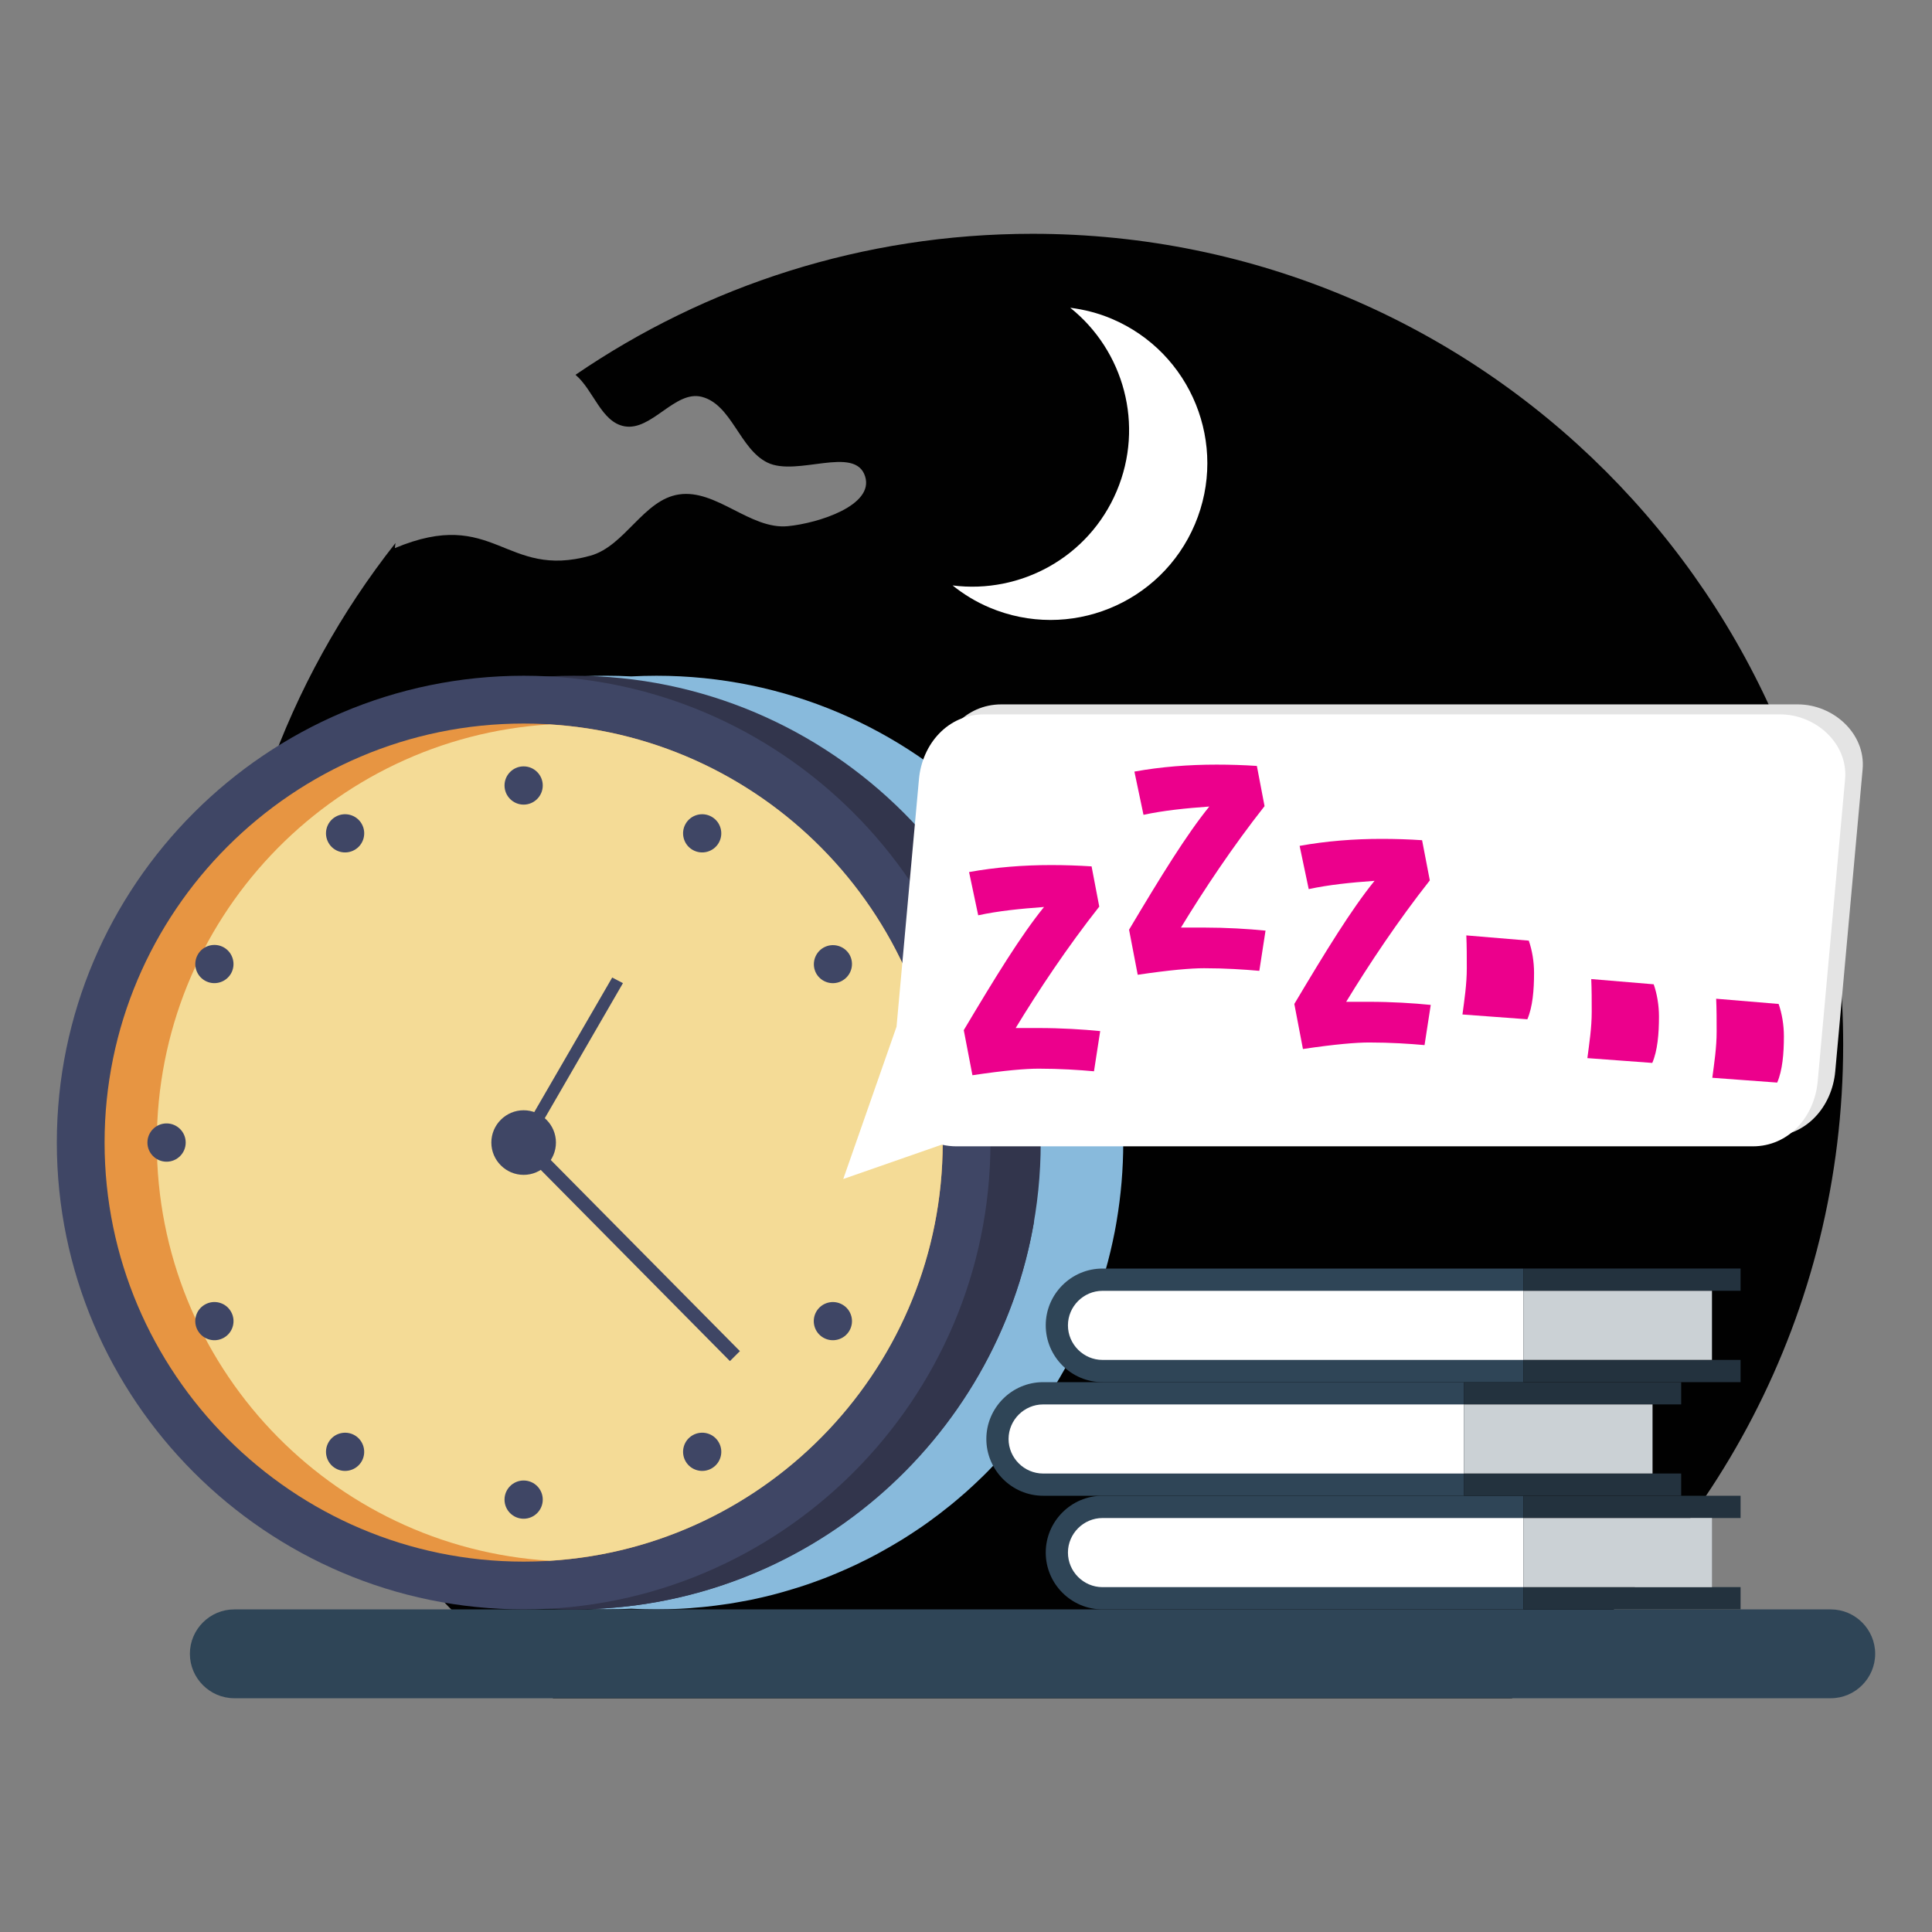 <?xml version="1.0" encoding="utf-8"?>
<!-- Generator: Adobe Illustrator 16.0.0, SVG Export Plug-In . SVG Version: 6.00 Build 0)  -->
<!DOCTYPE svg PUBLIC "-//W3C//DTD SVG 1.1//EN" "http://www.w3.org/Graphics/SVG/1.1/DTD/svg11.dtd">
<svg version="1.1" id="Layer_1" xmlns="http://www.w3.org/2000/svg" xmlns:xlink="http://www.w3.org/1999/xlink" x="0px" y="0px"
	 width="85px" height="85px" viewBox="0 0 85 85" enable-background="new 0 0 85 85" xml:space="preserve">
<rect x="0" y="0" width="85" height="85" fill="#808080" stroke="none"/>
<g>
	<g>
		<path fill="#010101" d="M45.426,10.286c19.699,0,35.666,15.969,35.666,35.667c0,11.807-5.736,22.27-14.574,28.762H24.334
			C15.498,68.223,9.76,57.76,9.76,45.953c0-8.329,2.854-15.99,7.639-22.061l-0.027,0.223c4.393-1.842,4.824,1.389,8.607,0.332
			c1.52-0.425,2.332-2.462,3.893-2.694c1.646-0.246,3.137,1.559,4.793,1.396c1.34-0.131,3.807-0.914,3.395-2.195
			c-0.441-1.377-2.994,0.031-4.293-0.601c-1.229-0.596-1.572-2.559-2.896-2.895c-1.174-0.298-2.201,1.511-3.393,1.298
			c-1.027-0.185-1.359-1.59-2.158-2.266C31.043,12.577,37.967,10.286,45.426,10.286z"/>
		<path fill="#88BADC" d="M28.881,29.73c11.342,0,20.537,9.195,20.537,20.538c0,1.176-0.1,2.326-0.289,3.445v0.002
			c-0.023,0.148-0.053,0.297-0.08,0.443l-0.002,0.016c-0.027,0.145-0.059,0.289-0.09,0.434l-0.004,0.021
			c-0.254,1.176-0.611,2.326-1.068,3.439l-0.004,0.01c-0.055,0.135-0.111,0.268-0.17,0.4l-0.008,0.016
			c-0.059,0.133-0.117,0.266-0.178,0.396l-0.004,0.01c-0.436,0.934-0.938,1.832-1.504,2.689l-0.021,0.031
			c-0.072,0.107-0.146,0.219-0.223,0.326L45.738,62c-0.072,0.104-0.146,0.207-0.221,0.311l-0.047,0.062
			c-0.074,0.102-0.148,0.203-0.227,0.305l-0.037,0.049c-0.08,0.104-0.16,0.207-0.242,0.311l-0.023,0.029
			c-0.439,0.553-0.908,1.08-1.402,1.582l-0.059,0.062c-0.08,0.082-0.162,0.162-0.244,0.244l-0.086,0.082
			c-0.078,0.076-0.158,0.15-0.238,0.227l-0.094,0.088c-0.08,0.074-0.16,0.146-0.242,0.221l-0.104,0.094
			c-0.08,0.068-0.16,0.139-0.24,0.207l-0.105,0.09c-0.082,0.068-0.164,0.139-0.248,0.207l-0.092,0.074
			c-0.312,0.254-0.637,0.5-0.965,0.736l-0.014,0.01c-0.082,0.059-0.166,0.115-0.248,0.174c-0.047,0.031-0.094,0.062-0.141,0.096
			c-0.072,0.051-0.148,0.1-0.223,0.148c-0.057,0.037-0.113,0.074-0.17,0.111c-0.074,0.049-0.148,0.094-0.223,0.143
			c-0.059,0.035-0.117,0.072-0.176,0.109c-0.072,0.043-0.145,0.088-0.219,0.131c-0.061,0.037-0.123,0.074-0.184,0.109
			c-0.076,0.045-0.152,0.088-0.229,0.131l-0.172,0.096c-0.078,0.045-0.158,0.09-0.238,0.133c-0.061,0.031-0.121,0.062-0.182,0.096
			c-0.076,0.039-0.152,0.08-0.229,0.119c-0.074,0.037-0.148,0.072-0.225,0.109c-0.064,0.033-0.131,0.066-0.195,0.098l-0.416,0.193
			c-0.057,0.025-0.111,0.051-0.168,0.074c-0.088,0.039-0.176,0.078-0.264,0.115c-0.066,0.029-0.135,0.057-0.201,0.084
			c-0.08,0.033-0.162,0.064-0.242,0.1l-0.199,0.078c-0.082,0.031-0.166,0.062-0.248,0.092c-0.068,0.027-0.139,0.053-0.207,0.076
			c-0.08,0.029-0.162,0.059-0.242,0.086l-0.209,0.07c-0.084,0.027-0.17,0.055-0.256,0.082l-0.201,0.062
			c-0.088,0.027-0.178,0.055-0.268,0.08c-0.064,0.02-0.131,0.037-0.195,0.057c-0.092,0.025-0.184,0.051-0.275,0.076
			c-0.062,0.016-0.129,0.033-0.193,0.051c-0.111,0.027-0.225,0.055-0.336,0.082c-0.043,0.01-0.088,0.021-0.131,0.031
			c-0.156,0.035-0.314,0.07-0.473,0.104l-0.131,0.025c-0.115,0.021-0.232,0.045-0.352,0.064c-0.061,0.012-0.121,0.021-0.182,0.033
			c-0.1,0.016-0.197,0.033-0.295,0.049l-0.207,0.029c-0.26,0.039-0.521,0.072-0.783,0.1l-0.205,0.021
			c-0.094,0.01-0.188,0.018-0.283,0.023c-0.07,0.008-0.145,0.014-0.219,0.02c-0.102,0.006-0.203,0.014-0.307,0.02
			c-0.061,0.004-0.121,0.006-0.182,0.01c-0.119,0.006-0.238,0.01-0.355,0.014l-0.15,0.006c-0.338,0.008-0.676,0.008-1.012,0
			c-0.051-0.002-0.1-0.004-0.15-0.006c-0.117-0.002-0.236-0.008-0.355-0.014l-0.092-0.004c-0.365,0.02-0.736,0.029-1.107,0.029
			c-11.344,0-20.537-9.195-20.537-20.539c0-11.342,9.193-20.538,20.537-20.538c0.371,0,0.74,0.011,1.105,0.03
			C28.143,29.741,28.51,29.73,28.881,29.73l0.025,0.122h0.002L28.881,29.73L28.881,29.73z"/>
		<path fill="#2F4557" d="M10.307,70.807h70.24c1.074,0,1.953,0.879,1.953,1.953s-0.879,1.955-1.953,1.955h-70.24
			c-1.074,0-1.953-0.881-1.953-1.955S9.232,70.807,10.307,70.807z"/>
		<path fill="#32354C" d="M25.248,70.807c11.312,0,20.539-9.227,20.539-20.539c0-11.311-9.227-20.538-20.539-20.538
			c-11.311,0-20.537,9.228-20.537,20.538C4.711,61.58,13.938,70.807,25.248,70.807z"/>
		<path fill="#32354C" d="M45.498,53.715c-1.639,9.701-10.08,17.092-20.25,17.092C15.08,70.807,6.641,63.416,5,53.715H45.498z"/>
		<path fill="#3F4665" d="M23.037,70.807c11.312,0,20.539-9.227,20.539-20.539c0-11.311-9.227-20.538-20.539-20.538
			C11.727,29.73,2.5,38.958,2.5,50.268C2.5,61.58,11.727,70.807,23.037,70.807L23.037,70.807z"/>
		<path fill="#E79542" d="M23.037,68.705c10.154,0,18.438-8.281,18.438-18.438c0-10.153-8.281-18.434-18.438-18.434
			c-10.154,0-18.436,8.28-18.436,18.434C4.604,60.424,12.883,68.705,23.037,68.705L23.037,68.705z"/>
		<path fill="#F4DB96" d="M24.186,31.871c9.646,0.593,17.289,8.603,17.289,18.397c0,9.795-7.643,17.807-17.289,18.398
			c-9.646-0.594-17.287-8.604-17.287-18.398C6.898,40.473,14.539,32.463,24.186,31.871L24.186,31.871z"/>
		<path fill="#3F4665" d="M23.037,35.4c0.465,0,0.842-0.378,0.842-0.842c0-0.463-0.377-0.841-0.842-0.841
			c-0.463,0-0.84,0.378-0.84,0.841C22.197,35.022,22.574,35.4,23.037,35.4z M14.762,35.935c0.402-0.231,0.918-0.095,1.15,0.309
			c0.23,0.401,0.094,0.917-0.309,1.147c-0.402,0.232-0.918,0.095-1.148-0.307C14.223,36.681,14.359,36.168,14.762,35.935
			L14.762,35.935z M8.705,41.993c0.23-0.401,0.746-0.539,1.148-0.308c0.4,0.232,0.539,0.746,0.309,1.148
			c-0.232,0.401-0.748,0.542-1.15,0.309C8.611,42.911,8.473,42.396,8.705,41.993L8.705,41.993L8.705,41.993z M6.486,50.268
			c0-0.465,0.377-0.842,0.842-0.842s0.842,0.377,0.842,0.842s-0.377,0.842-0.842,0.842S6.486,50.732,6.486,50.268z M8.705,58.545
			c-0.234-0.402-0.096-0.918,0.307-1.148c0.402-0.232,0.918-0.096,1.148,0.307c0.002,0,0.002,0.002,0.002,0.002
			c0.23,0.4,0.094,0.916-0.309,1.146C9.451,59.084,8.938,58.945,8.705,58.545L8.705,58.545z M14.762,64.602
			c-0.4-0.23-0.539-0.746-0.307-1.148c0.23-0.402,0.746-0.539,1.148-0.309c0.4,0.232,0.539,0.746,0.309,1.148
			C15.68,64.695,15.164,64.834,14.762,64.602L14.762,64.602z M23.037,66.818c-0.463,0-0.84-0.375-0.84-0.84c0,0,0,0,0-0.002
			c0-0.463,0.375-0.84,0.84-0.84l0,0c0.465,0,0.842,0.375,0.842,0.84l0,0C23.879,66.441,23.502,66.818,23.037,66.818L23.037,66.818z
			 M31.312,64.602c-0.4,0.232-0.916,0.094-1.148-0.309l0,0c-0.23-0.402-0.094-0.916,0.309-1.148c0.402-0.23,0.916-0.096,1.148,0.309
			l0,0C31.854,63.854,31.715,64.371,31.312,64.602z M37.371,58.545c-0.232,0.4-0.746,0.539-1.148,0.307
			c-0.402-0.23-0.539-0.746-0.309-1.146c0.232-0.402,0.746-0.541,1.148-0.309C37.465,57.627,37.604,58.141,37.371,58.545
			L37.371,58.545z M39.588,50.268c0,0.465-0.377,0.842-0.84,0.842c-0.465,0-0.842-0.377-0.842-0.842s0.377-0.842,0.842-0.842
			C39.211,49.428,39.588,49.805,39.588,50.268z M37.371,41.993c0.232,0.402,0.094,0.916-0.309,1.148c0,0,0,0,0,0.002
			c-0.402,0.232-0.916,0.094-1.148-0.309c-0.227-0.405-0.082-0.918,0.324-1.146C36.635,41.468,37.137,41.602,37.371,41.993z
			 M31.312,35.935c0.402,0.231,0.541,0.746,0.309,1.148c0,0,0,0,0,0.001c-0.232,0.4-0.746,0.539-1.148,0.307
			c-0.402-0.23-0.539-0.746-0.309-1.147C30.396,35.841,30.91,35.704,31.312,35.935L31.312,35.935z M23.037,51.689
			c0.783,0,1.422-0.639,1.422-1.422c0-0.781-0.639-1.42-1.422-1.42c-0.781,0-1.42,0.639-1.42,1.42
			C21.617,51.051,22.256,51.689,23.037,51.689z"/>
		<path fill="#3F4665" d="M22.729,50.268h0.619l4.059-7.014l-0.473-0.246L22.729,50.268z"/>
		<path fill="#3F4665" d="M23.258,50.051l-0.439,0.438l9.295,9.393l0.439-0.438L23.258,50.051z"/>
		<g>
			<path fill="#2F4557" d="M48.506,65.807h18.52v5h-18.52c-1.375,0-2.498-1.125-2.498-2.5l0,0
				C46.008,66.932,47.131,65.807,48.506,65.807L48.506,65.807z"/>
			<path fill="#FFFFFF" d="M67.025,69.828v-3.041h-18.52c-0.834,0-1.52,0.686-1.52,1.52s0.686,1.521,1.52,1.521H67.025
				L67.025,69.828z"/>
			<path fill="#23323E" d="M67.025,65.807h9.553v0.98h-9.553V65.807z M67.025,69.826h9.553v0.979h-9.553V69.826z"/>
			<path fill="#CBD1D5" d="M67.025,66.787h8.295v3.041h-8.295V66.787z"/>
		</g>
		<g>
			<path fill="#2F4557" d="M45.893,60.809h18.52v4.998h-18.52c-1.373,0-2.498-1.125-2.498-2.498
				C43.395,61.934,44.52,60.809,45.893,60.809L45.893,60.809z"/>
			<path fill="#FFFFFF" d="M64.41,64.828v-3.039H45.893c-0.834,0-1.52,0.686-1.52,1.52s0.686,1.52,1.52,1.52H64.41L64.41,64.828z"/>
			<path fill="#23323E" d="M64.41,60.809h9.555v0.979H64.41V60.809z M64.41,64.828h9.555v0.979H64.41V64.828z"/>
			<path fill="#CBD1D5" d="M64.41,61.789h8.295v3.039H64.41V61.789z"/>
		</g>
		<g>
			<path fill="#2F4557" d="M48.506,55.811h18.52v4.998h-18.52c-1.375,0-2.498-1.125-2.498-2.5l0,0
				C46.008,56.934,47.131,55.811,48.506,55.811L48.506,55.811z"/>
			<path fill="#FFFFFF" d="M67.025,59.83v-3.039h-18.52c-0.834,0-1.52,0.686-1.52,1.52c0,0.832,0.686,1.52,1.52,1.52H67.025
				L67.025,59.83z"/>
			<path fill="#23323E" d="M67.025,55.809h9.553v0.98h-9.553V55.809z M67.025,59.83h9.553v0.979h-9.553V59.83z"/>
			<path fill="#CBD1D5" d="M67.025,56.791h8.295v3.039h-8.295V56.791z"/>
		</g>
	</g>
	<path fill="#FFFFFF" d="M48.91,14.025c-0.598-0.253-1.211-0.407-1.824-0.485c2.354,1.882,3.275,5.159,2.043,8.069
		s-4.229,4.528-7.219,4.148c0.482,0.386,1.021,0.718,1.619,0.971c3.508,1.485,7.555-0.153,9.041-3.661S52.416,15.511,48.91,14.025
		L48.91,14.025z"/>
	<g>
		<path fill="#E4E4E4" d="M44.055,30.99h35.039c1.57,0,2.994,1.292,2.854,2.854l-1.205,13.294c-0.141,1.562-1.285,2.855-2.854,2.855
			H42.85c-1.568,0-2.994-1.291-2.854-2.855l1.205-13.294C41.342,32.28,42.484,30.99,44.055,30.99L44.055,30.99z"/>
		<path fill="#FFFFFF" d="M43.283,31.43h35.039c1.57,0,2.996,1.292,2.854,2.854L79.971,47.58c-0.141,1.561-1.283,2.854-2.854,2.854
			H42.08c-0.219,0-0.436-0.025-0.646-0.074L37.1,51.871l2.344-6.701l0.986-10.885C40.57,32.721,41.713,31.43,43.283,31.43
			L43.283,31.43z"/>
	</g>
	<g enable-background="new    ">
		<path fill="#EC008C" d="M42.402,45.322c1.396-2.343,2.516-4.169,3.531-5.418c-1.059,0.077-2.01,0.174-2.896,0.365l-0.402-1.902
			c1.162-0.211,2.389-0.308,3.615-0.308c0.592,0,1.203,0.021,1.775,0.058l0.338,1.77c-1.396,1.768-2.686,3.708-3.678,5.342h1.014
			c0.973,0,1.945,0.059,2.705,0.135l-0.273,1.768c-0.654-0.059-1.502-0.115-2.432-0.115c-0.57,0-1.5,0.076-2.916,0.289
			L42.402,45.322z"/>
	</g>
	<g enable-background="new    ">
		<path fill="#EC008C" d="M49.674,40.903c1.396-2.344,2.518-4.17,3.531-5.419c-1.059,0.077-2.01,0.174-2.896,0.365l-0.4-1.902
			c1.162-0.211,2.389-0.307,3.613-0.307c0.592,0,1.205,0.019,1.775,0.058l0.338,1.769c-1.395,1.768-2.684,3.708-3.678,5.342h1.016
			c0.973,0,1.943,0.058,2.705,0.135l-0.273,1.769c-0.656-0.059-1.502-0.115-2.432-0.115c-0.57,0-1.502,0.077-2.918,0.288
			L49.674,40.903z"/>
	</g>
	<g enable-background="new    ">
		<path fill="#EC008C" d="M56.945,44.17c1.395-2.343,2.516-4.168,3.529-5.417c-1.057,0.076-2.008,0.173-2.896,0.364l-0.4-1.902
			c1.162-0.211,2.389-0.308,3.613-0.308c0.592,0,1.205,0.02,1.775,0.059l0.34,1.768c-1.396,1.769-2.686,3.709-3.68,5.341h1.016
			c0.973,0,1.945,0.059,2.705,0.137l-0.273,1.768c-0.654-0.059-1.502-0.115-2.432-0.115c-0.57,0-1.5,0.076-2.918,0.287L56.945,44.17
			z"/>
	</g>
	<g enable-background="new    ">
		<path fill="#EC008C" d="M67.26,41.384c0.148,0.423,0.232,0.923,0.232,1.422c0,0.75-0.062,1.499-0.295,2.038l-2.855-0.211
			c0.086-0.654,0.191-1.326,0.191-2.038c0-0.48,0-0.98-0.021-1.441L67.26,41.384z"/>
	</g>
	<g enable-background="new    ">
		<path fill="#EC008C" d="M72.756,43.305c0.148,0.424,0.232,0.924,0.232,1.422c0,0.75-0.062,1.5-0.295,2.037l-2.855-0.211
			c0.084-0.654,0.191-1.326,0.191-2.037c0-0.48,0-0.98-0.021-1.441L72.756,43.305z"/>
	</g>
	<g enable-background="new    ">
		<path fill="#EC008C" d="M78.252,44.17c0.148,0.424,0.232,0.924,0.232,1.424c0,0.748-0.062,1.498-0.295,2.035l-2.855-0.211
			c0.086-0.652,0.191-1.326,0.191-2.037c0-0.48,0-0.979-0.021-1.441L78.252,44.17z"/>
	</g>
</g>
</svg>
